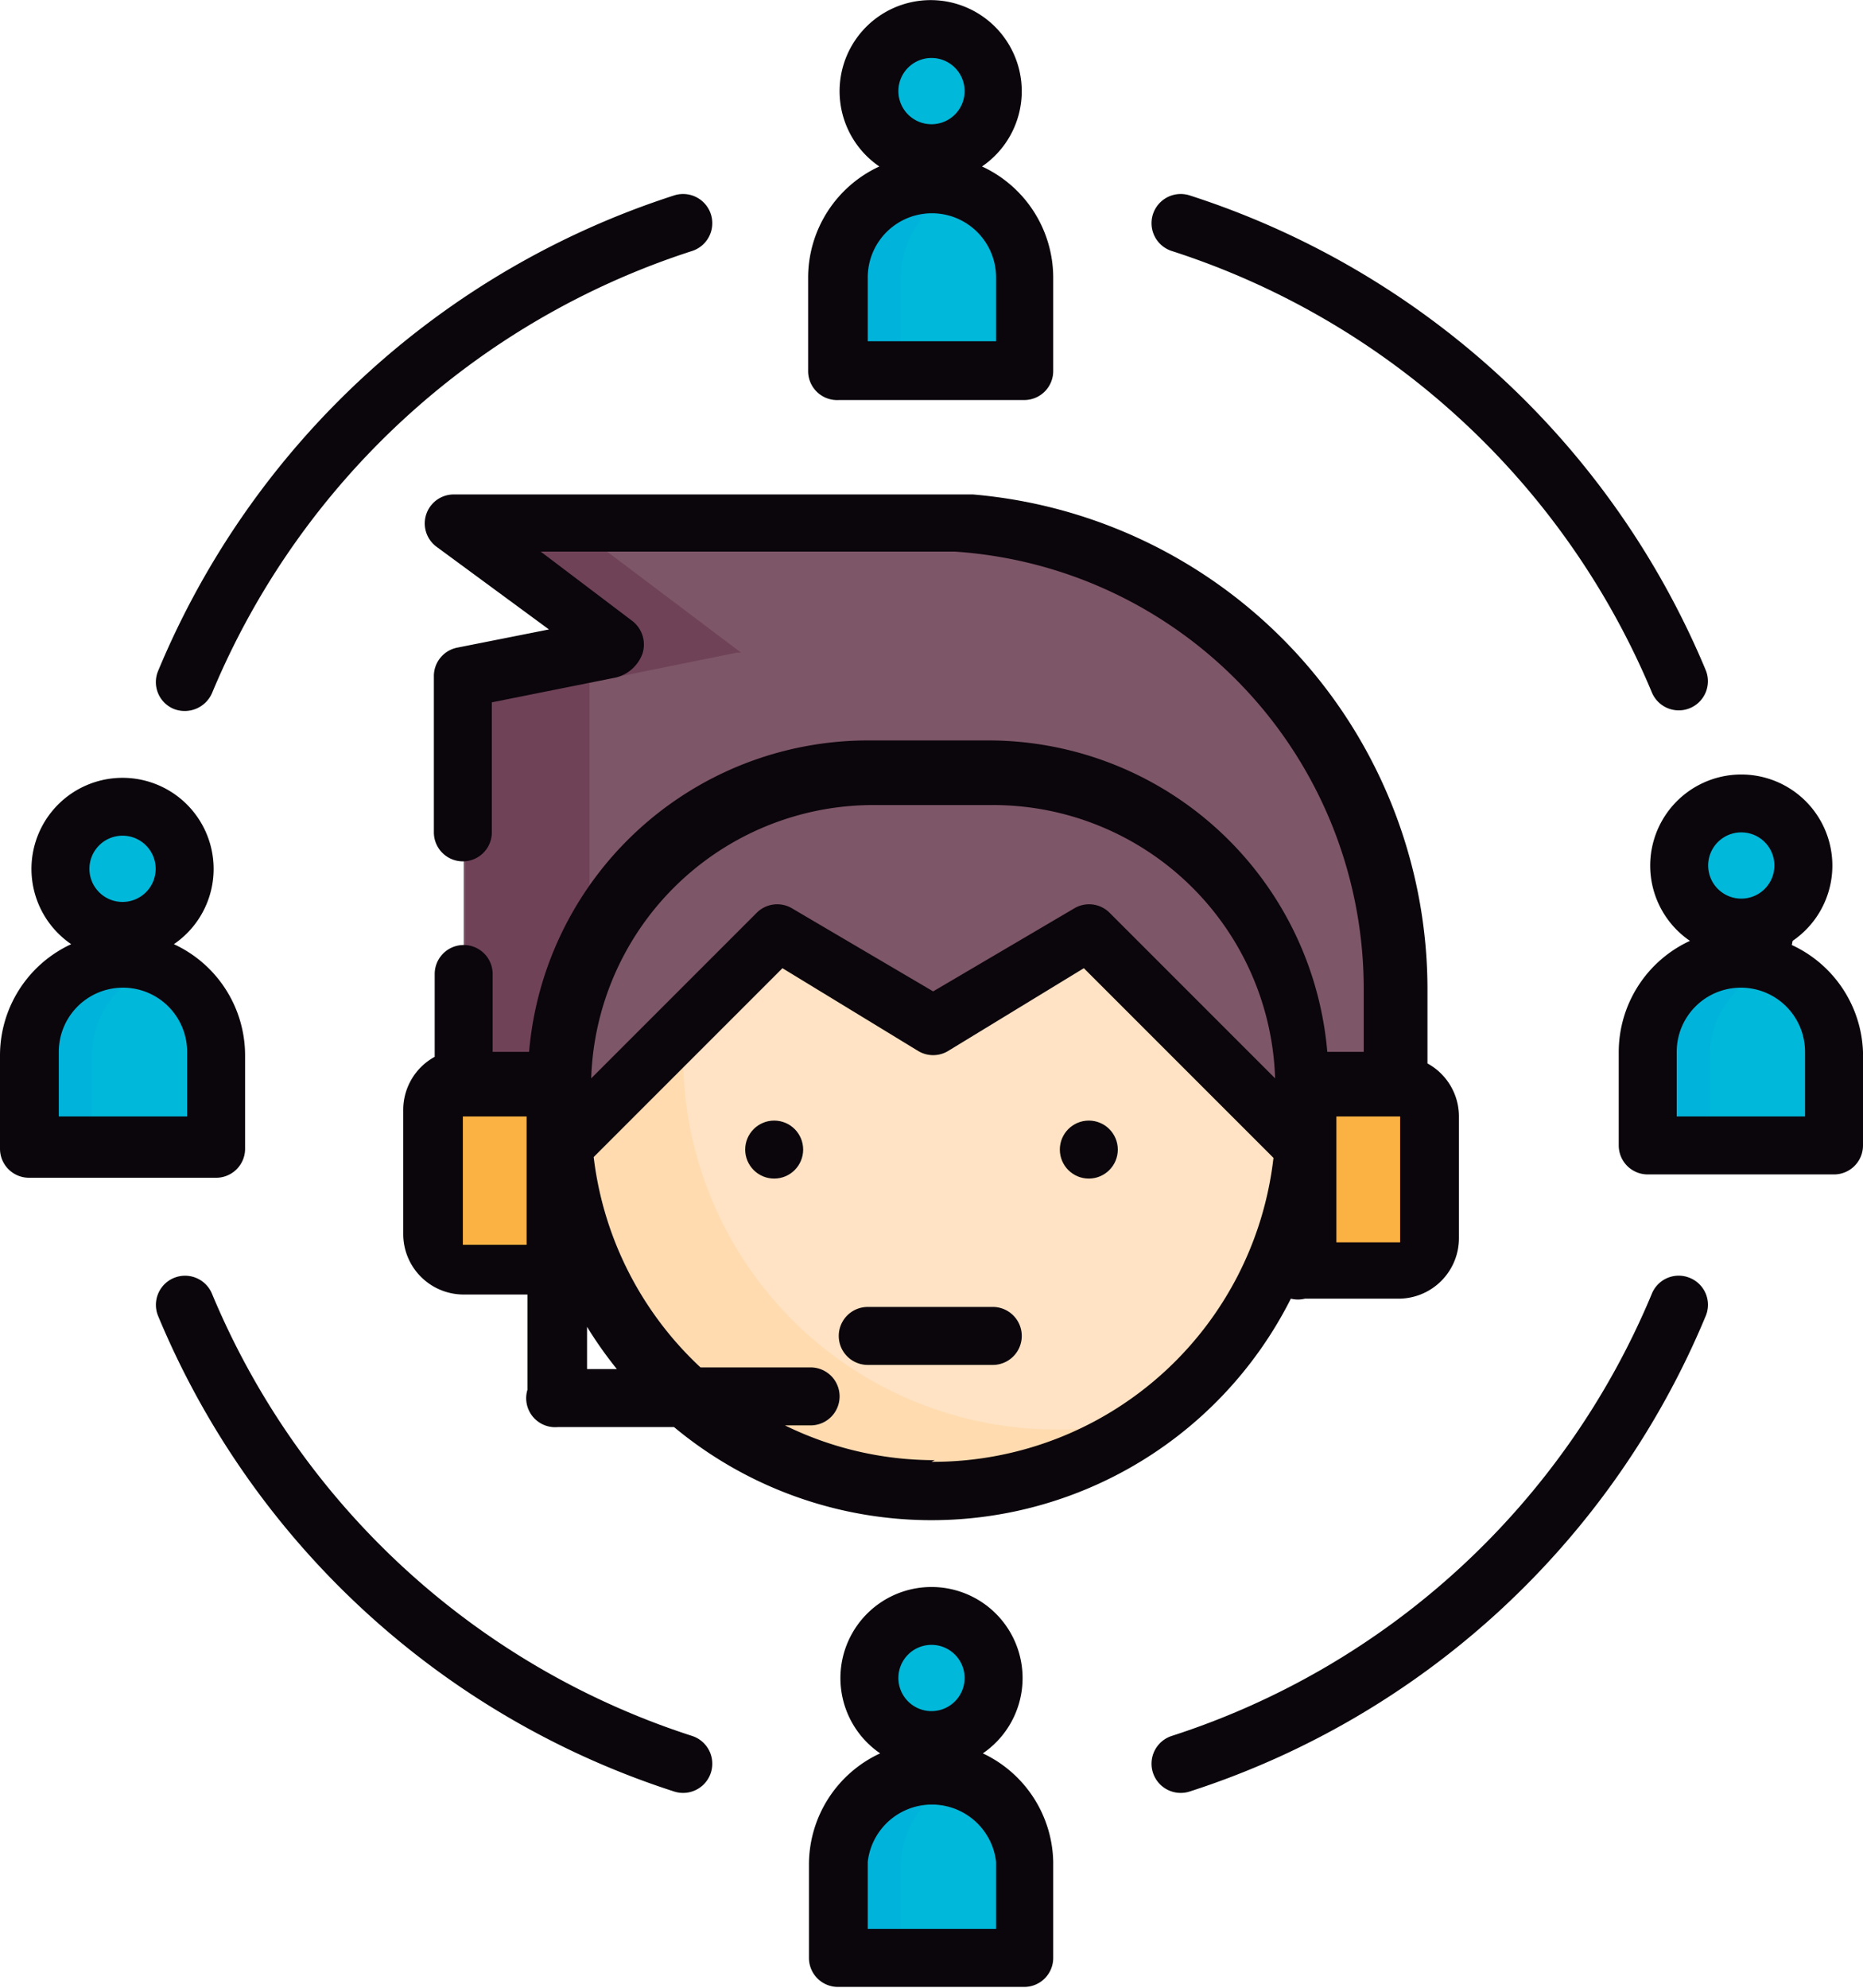 <svg id="feba3e07-4a73-4133-b58b-90beb7607777" data-name="Layer 1" xmlns="http://www.w3.org/2000/svg" viewBox="0 0 22.5 24">
  <title>operations</title>
  <g>
    <circle cx="11.25" cy="13.5" r="4.51" fill="#ffe3c4"/>
    <path d="M439.28,405.78a4.51,4.51,0,0,1-2.73-8.1,4.51,4.51,0,1,0,4,7.93A4.52,4.52,0,0,1,439.28,405.78Z" transform="translate(-426.52 -388.52)" fill="#ffdbaf" fill-rule="evenodd"/>
    <path d="M438.14,394.89H432l1.95,1.47-0.05,0-1.78.36v6.76l3.76-3.76,1.88,1.13,1.88-1.13,3.76,3.76v-3A5.64,5.64,0,0,0,438.14,394.89Z" transform="translate(-426.52 -388.52)" fill="#7d5667" fill-rule="evenodd"/>
    <path d="M432.14,396.76v6.76l1.5-1.5v-5.26l1.78-.36,0.05,0-1.95-1.47H432l1.95,1.47-0.05,0Z" transform="translate(-426.52 -388.52)" fill="#6f4258" fill-rule="evenodd"/>
    <path d="M443.41,403.9h-1.13v-2.25h1.13a0.38,0.38,0,0,1,.38.38v1.5A0.38,0.38,0,0,1,443.41,403.9Z" transform="translate(-426.52 -388.52)" fill="#fcb242" fill-rule="evenodd"/>
    <path d="M432.14,403.9h1.13v-2.25h-1.13a0.38,0.38,0,0,0-.38.38v1.5A0.38,0.38,0,0,0,432.14,403.9Z" transform="translate(-426.52 -388.52)" fill="#fcb242" fill-rule="evenodd"/>
    <circle cx="11.25" cy="1.1" r="0.75" fill="#00b8d9"/>
    <path d="M438.9,393h-2.25v-1.13a1.13,1.13,0,0,1,1.13-1.13h0a1.13,1.13,0,0,1,1.13,1.13V393Z" transform="translate(-426.52 -388.52)" fill="#00b8d9" fill-rule="evenodd"/>
    <path d="M438.15,390.81a1.13,1.13,0,0,0-1.5,1.06V393h0.75v-1.13A1.13,1.13,0,0,1,438.15,390.81Z" transform="translate(-426.52 -388.52)" fill="#00b3da" fill-rule="evenodd"/>
    <circle cx="21.02" cy="10.5" r="0.75" fill="#00b8d9"/>
    <path d="M448.67,402.4h-2.25v-1.13a1.13,1.13,0,0,1,1.13-1.13h0a1.13,1.13,0,0,1,1.13,1.13v1.13Z" transform="translate(-426.52 -388.52)" fill="#00b8d9" fill-rule="evenodd"/>
    <path d="M447.92,400.21a1.13,1.13,0,0,0-1.5,1.06v1.13h0.75v-1.13A1.13,1.13,0,0,1,447.92,400.21Z" transform="translate(-426.52 -388.52)" fill="#00b3da" fill-rule="evenodd"/>
    <circle cx="11.25" cy="20.27" r="0.75" fill="#00b8d9"/>
    <path d="M438.9,412.16h-2.25V411a1.13,1.13,0,0,1,1.13-1.13h0A1.13,1.13,0,0,1,438.9,411v1.13Z" transform="translate(-426.52 -388.52)" fill="#00b8d9" fill-rule="evenodd"/>
    <path d="M438.15,410a1.13,1.13,0,0,0-1.5,1.06v1.13h0.75V411A1.13,1.13,0,0,1,438.15,410Z" transform="translate(-426.52 -388.52)" fill="#00b3da" fill-rule="evenodd"/>
    <circle cx="1.48" cy="10.5" r="0.75" fill="#00b8d9"/>
    <path d="M429.13,402.4h-2.25v-1.13a1.13,1.13,0,0,1,1.13-1.13h0a1.13,1.13,0,0,1,1.13,1.13v1.13Z" transform="translate(-426.52 -388.52)" fill="#00b8d9" fill-rule="evenodd"/>
    <path d="M428.38,400.21a1.13,1.13,0,0,0-1.5,1.06v1.13h0.75v-1.13A1.13,1.13,0,0,1,428.38,400.21Z" transform="translate(-426.52 -388.52)" fill="#00b3da" fill-rule="evenodd"/>
    <circle cx="9.35" cy="13.88" r="0.35" fill="#0b050c"/>
    <circle cx="13.15" cy="13.88" r="0.35" fill="#0b050c"/>
    <path d="M438.52,404.3H437a0.35,0.35,0,1,0,0,.7h1.5A0.35,0.35,0,1,0,438.52,404.3Z" transform="translate(-426.52 -388.52)" fill="#0b050c" fill-rule="evenodd"/>
    <path d="M432.11,403.52V402a0,0,0,0,1,0,0h0.77v1.55h-0.77a0,0,0,0,1,0,0h0Zm4.91-5.28h1.5a3.41,3.41,0,0,1,3.4,3.3l-2-2a0.35,0.35,0,0,0-.43-0.05l-1.7,1-1.7-1a0.35,0.35,0,0,0-.43.05l-2,2a3.41,3.41,0,0,1,3.4-3.3h0Zm6.41,5.28a0,0,0,0,1,0,0h-0.77V402h0.77a0,0,0,0,1,0,0v1.5h0Zm-5.66,2.65a4.14,4.14,0,0,0,4.13-3.67h0l-2.29-2.29-1.64,1a0.35,0.35,0,0,1-.36,0l-1.64-1-2.28,2.28,0,0a4.14,4.14,0,0,0,1.29,2.54h1.33a0.35,0.35,0,1,1,0,.7H436a4.1,4.1,0,0,0,1.81.42h0Zm-4.16-1.63a4.86,4.86,0,0,0,.36.51h-0.36v-0.51h0Zm-0.35,1.21h1.4a4.86,4.86,0,0,0,7.45-1.55,0.35,0.35,0,0,0,.17,0h1.13a0.73,0.73,0,0,0,.73-0.73V402a0.73,0.73,0,0,0-.38-0.64v-0.87a6,6,0,0,0-5.49-6l-0.12,0H432a0.35,0.35,0,0,0-.21.63l1.36,1-1.11.22a0.35,0.35,0,0,0-.28.35v1.88a0.35,0.35,0,1,0,.7,0V397l1.5-.3a0.46,0.46,0,0,0,.32-0.29,0.36,0.36,0,0,0-.12-0.39l-1.11-.84h5a5.29,5.29,0,0,1,4.94,5.27v0.77h-0.44a4.11,4.11,0,0,0-4.09-3.76H437a4.11,4.11,0,0,0-4.09,3.76h-0.44v-0.94a0.35,0.35,0,1,0-.7,0v1a0.73,0.73,0,0,0-.38.64v1.5a0.73,0.73,0,0,0,.73.73h0.77v1.15A0.35,0.35,0,0,0,433.26,405.75Z" transform="translate(-426.52 -388.52)" fill="#0b050c" fill-rule="evenodd"/>
    <path d="M434.88,409.48a9.41,9.41,0,0,1-5.8-5.34,0.35,0.35,0,1,0-.65.27,10.11,10.11,0,0,0,6.23,5.74A0.35,0.35,0,0,0,434.88,409.48Z" transform="translate(-426.52 -388.52)" fill="#0b050c" fill-rule="evenodd"/>
    <path d="M446.93,403.95a0.35,0.35,0,0,0-.46.19,9.41,9.41,0,0,1-5.8,5.34,0.35,0.35,0,0,0,.22.67,10.11,10.11,0,0,0,6.23-5.74A0.35,0.35,0,0,0,446.93,403.95Z" transform="translate(-426.52 -388.52)" fill="#0b050c" fill-rule="evenodd"/>
    <path d="M440.67,391.55a9.41,9.41,0,0,1,5.8,5.33,0.35,0.35,0,1,0,.65-0.27,10.11,10.11,0,0,0-6.23-5.73A0.35,0.35,0,1,0,440.67,391.55Z" transform="translate(-426.52 -388.52)" fill="#0b050c" fill-rule="evenodd"/>
    <path d="M428.62,397.08a0.36,0.36,0,0,0,.46-0.19,9.41,9.41,0,0,1,5.8-5.34,0.35,0.35,0,0,0-.22-0.67,10.11,10.11,0,0,0-6.23,5.74A0.35,0.35,0,0,0,428.62,397.08Z" transform="translate(-426.52 -388.52)" fill="#0b050c" fill-rule="evenodd"/>
    <path d="M437,391.87a0.77,0.77,0,0,1,1.55,0v0.77H437v-0.77h0Zm0.77-2.65a0.4,0.4,0,1,1-.4.4,0.4,0.4,0,0,1,.4-0.4h0Zm-1.13,4.13h2.25a0.35,0.35,0,0,0,.35-0.35v-1.13a1.48,1.48,0,0,0-.86-1.34,1.1,1.1,0,1,0-1.24,0,1.48,1.48,0,0,0-.86,1.34V393A0.35,0.35,0,0,0,436.65,393.35Z" transform="translate(-426.52 -388.52)" fill="#0b050c" fill-rule="evenodd"/>
    <path d="M448.32,402h-1.55v-0.78a0.77,0.77,0,1,1,1.55,0V402h0Zm-0.77-3.43a0.4,0.4,0,1,1-.4.4,0.4,0.4,0,0,1,.4-0.4h0Zm0.62,1.31a1.1,1.1,0,1,0-1.24,0,1.48,1.48,0,0,0-.86,1.34v1.13a0.35,0.35,0,0,0,.35.35h2.25a0.35,0.35,0,0,0,.35-0.35v-1.13A1.48,1.48,0,0,0,448.16,399.93Z" transform="translate(-426.52 -388.52)" fill="#0b050c" fill-rule="evenodd"/>
    <path d="M438.55,411.81H437V411a0.78,0.78,0,0,1,1.55,0v0.78h0Zm-0.78-3.43a0.4,0.4,0,1,1-.4.4,0.4,0.4,0,0,1,.4-0.4h0Zm0.62,1.31a1.1,1.1,0,1,0-1.24,0,1.48,1.48,0,0,0-.86,1.34v1.13a0.35,0.35,0,0,0,.35.35h2.25a0.35,0.35,0,0,0,.35-0.35V411A1.48,1.48,0,0,0,438.39,409.69Z" transform="translate(-426.52 -388.52)" fill="#0b050c" fill-rule="evenodd"/>
    <path d="M428.78,402h-1.55v-0.78a0.77,0.77,0,1,1,1.55,0V402h0ZM428,398.61a0.4,0.4,0,1,1-.4.4,0.4,0.4,0,0,1,.4-0.4h0Zm1.48,3.78v-1.13a1.48,1.48,0,0,0-.86-1.34,1.1,1.1,0,1,0-1.24,0,1.48,1.48,0,0,0-.86,1.34v1.13a0.35,0.35,0,0,0,.35.35h2.25A0.35,0.35,0,0,0,429.48,402.4Z" transform="translate(-426.52 -388.52)" fill="#0b050c" fill-rule="evenodd"/>
  </g>
</svg>
